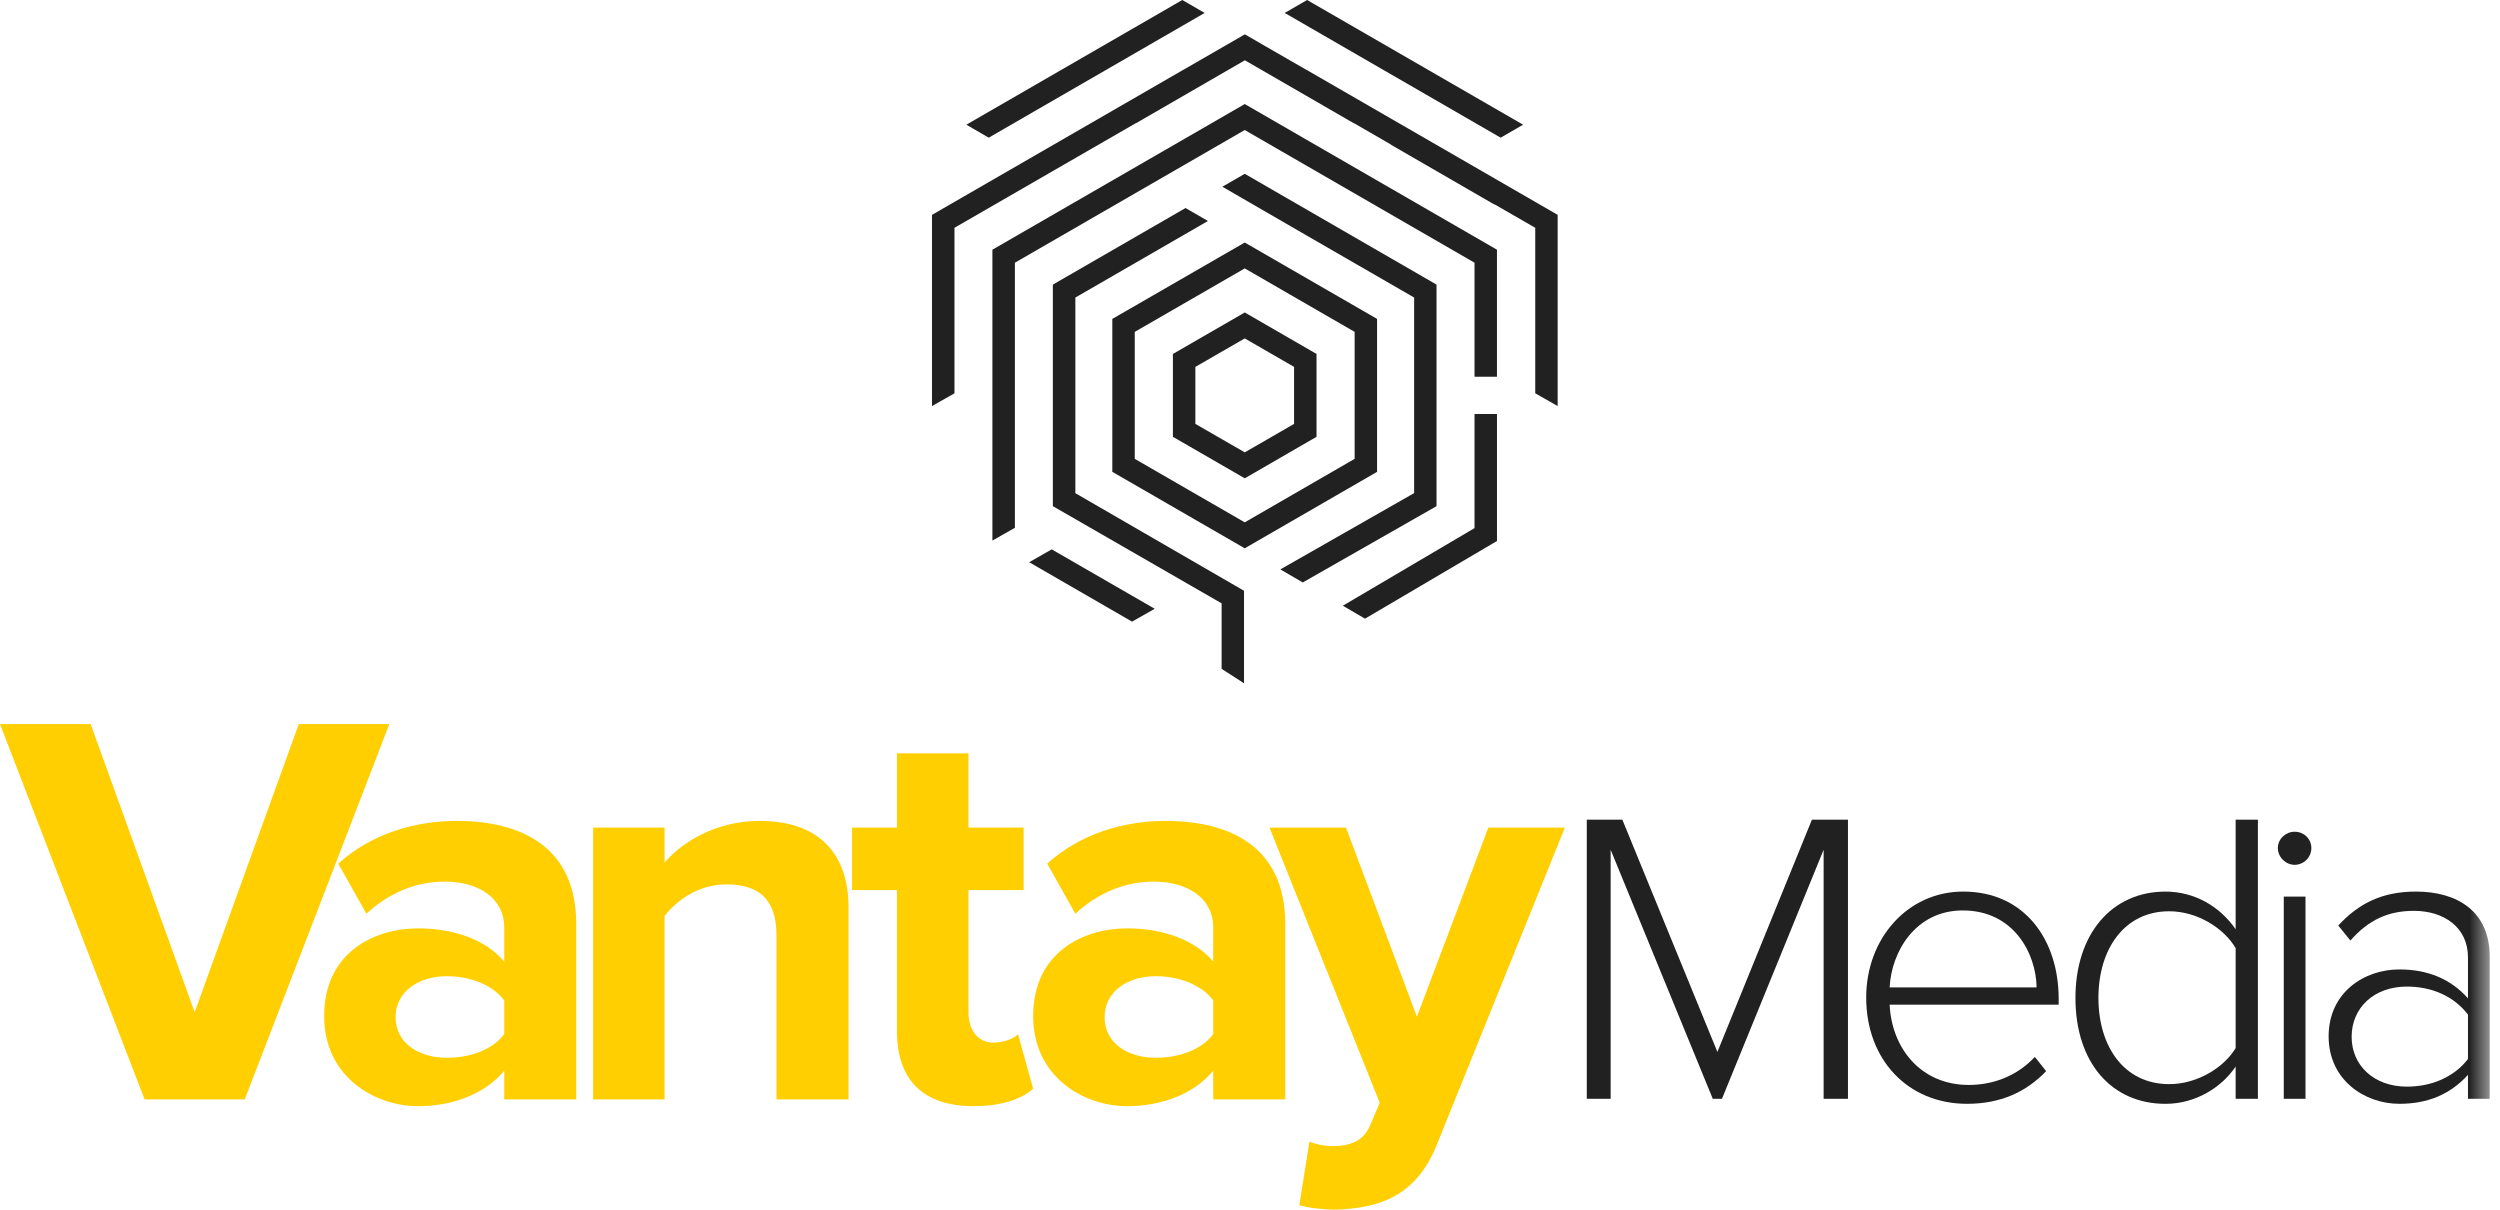 <svg width="124" height="60" viewBox="0 0 124 60" fill="none" xmlns="http://www.w3.org/2000/svg">
<path fill-rule="evenodd" clip-rule="evenodd" d="M64.186 21.025L61.74 22.437L59.29 21.025V18.198L61.74 16.785L64.186 18.198V21.025ZM58.176 17.556V21.666L61.74 23.724L65.3 21.666V17.556L61.74 15.498L58.176 17.556Z" fill="#212121"/>
<path fill-rule="evenodd" clip-rule="evenodd" d="M67.19 22.759L61.739 25.908L56.284 22.759V16.461L61.739 13.313L67.19 16.461V22.759ZM68.303 15.818L61.739 12.029L55.171 15.818V23.403L61.739 27.196L68.303 23.403V15.818Z" fill="#212121"/>
<path fill-rule="evenodd" clip-rule="evenodd" d="M71.252 14.117L61.74 8.621L60.629 9.262L64.693 11.613L70.141 14.758V24.458L63.505 28.242L64.616 28.89L71.252 25.106V14.117Z" fill="#212121"/>
<path fill-rule="evenodd" clip-rule="evenodd" d="M53.338 14.758L59.914 10.961L58.802 10.318L52.221 14.117V25.105L60.592 29.926V33.174L61.703 33.89V29.302L53.338 24.462V14.758Z" fill="#212121"/>
<path fill-rule="evenodd" clip-rule="evenodd" d="M73.136 26.195L66.604 30.044L67.705 30.686L74.25 26.833V20.536H73.136V26.195Z" fill="#212121"/>
<path fill-rule="evenodd" clip-rule="evenodd" d="M51.048 27.886L56.15 30.833L57.273 30.195L52.165 27.248L51.048 27.886Z" fill="#212121"/>
<path fill-rule="evenodd" clip-rule="evenodd" d="M49.223 12.385V26.813L50.339 26.178V13.03L61.739 6.449L73.136 13.03V18.686H74.249V12.385L61.739 5.161L49.223 12.385Z" fill="#212121"/>
<path fill-rule="evenodd" clip-rule="evenodd" d="M64.794 3.459L64.798 3.464L62.709 2.262L61.748 1.704L61.745 1.707V1.704L60.726 2.291L58.692 3.464L58.698 3.459L46.228 10.657V20.14L47.342 19.509V11.298L56.335 6.11L56.342 6.114L61.745 2.99L67.15 6.114L67.157 6.11L68.999 7.174L68.99 7.178L74.121 10.144L74.134 10.138L76.148 11.298V19.509H76.151L77.26 20.14V10.657L64.794 3.459Z" fill="#212121"/>
<path fill-rule="evenodd" clip-rule="evenodd" d="M58.642 0L47.931 6.185L49.041 6.829L59.751 0.642L58.642 0Z" fill="#212121"/>
<path fill-rule="evenodd" clip-rule="evenodd" d="M64.832 0L63.722 0.642L74.433 6.829L75.546 6.185L64.832 0Z" fill="#212121"/>
<path fill-rule="evenodd" clip-rule="evenodd" d="M14.819 35.914L9.656 50.206L4.496 35.914H0L7.173 54.53H12.139L19.311 35.914H14.819Z" fill="#FFCF01"/>
<path fill-rule="evenodd" clip-rule="evenodd" d="M25.01 51.293V49.618C24.423 48.837 23.309 48.42 22.163 48.42C20.77 48.42 19.621 49.171 19.621 50.456C19.621 51.739 20.77 52.465 22.163 52.465C23.309 52.465 24.423 52.075 25.01 51.293ZM25.01 54.529V53.109C24.087 54.226 22.499 54.867 20.74 54.867C18.592 54.867 16.078 53.416 16.078 50.402C16.078 47.218 18.592 46.047 20.74 46.047C22.553 46.047 24.117 46.633 25.01 47.693V45.99C25.01 44.622 23.836 43.728 22.053 43.728C20.629 43.728 19.289 44.287 18.174 45.321L16.777 42.836C18.425 41.356 20.544 40.718 22.663 40.718C25.765 40.718 28.581 41.943 28.581 45.822V54.529H25.01Z" fill="#FFCF01"/>
<path fill-rule="evenodd" clip-rule="evenodd" d="M38.513 54.53V46.381C38.513 44.512 37.539 43.867 36.03 43.867C34.638 43.867 33.574 44.651 32.963 45.431V54.53H29.419V41.05H32.963V42.78C33.827 41.775 35.502 40.717 37.677 40.717C40.666 40.717 42.088 42.391 42.088 45.015V54.53H38.513Z" fill="#FFCF01"/>
<path fill-rule="evenodd" clip-rule="evenodd" d="M44.49 51.153V44.148H42.26V41.05H44.49V37.366H48.036V41.05H50.771V44.148H48.036V50.205C48.036 51.07 48.482 51.712 49.264 51.712C49.794 51.712 50.295 51.515 50.492 51.293L51.244 54C50.715 54.476 49.766 54.865 48.285 54.865C45.804 54.865 44.49 53.58 44.49 51.153Z" fill="#FFCF01"/>
<path fill-rule="evenodd" clip-rule="evenodd" d="M60.175 51.293V49.618C59.59 48.837 58.471 48.42 57.328 48.42C55.931 48.42 54.789 49.171 54.789 50.456C54.789 51.739 55.931 52.465 57.328 52.465C58.471 52.465 59.59 52.075 60.175 51.293ZM60.175 54.529V53.109C59.255 54.226 57.665 54.867 55.905 54.867C53.757 54.867 51.244 53.416 51.244 50.402C51.244 47.218 53.757 46.047 55.905 46.047C57.719 46.047 59.279 46.633 60.175 47.693V45.99C60.175 44.622 59.003 43.728 57.216 43.728C55.794 43.728 54.454 44.287 53.337 45.321L51.941 42.836C53.587 41.356 55.707 40.718 57.83 40.718C60.927 40.718 63.749 41.943 63.749 45.822V54.529H60.175Z" fill="#FFCF01"/>
<path fill-rule="evenodd" clip-rule="evenodd" d="M64.947 56.622C65.255 56.762 65.73 56.847 66.063 56.847C66.984 56.847 67.598 56.594 67.935 55.871L68.435 54.698L62.967 41.049H66.761L70.279 50.43L73.822 41.049H77.618L71.283 56.735C70.279 59.276 68.493 59.943 66.176 60C65.784 60 64.865 59.915 64.447 59.777L64.947 56.622Z" fill="#FFCF01"/>
<path fill-rule="evenodd" clip-rule="evenodd" d="M90.452 54.501V42.147L85.409 54.501H84.954L79.888 42.147V54.501H78.704V40.654H80.468L85.183 52.175L89.872 40.654H91.659V54.501H90.452Z" fill="#212121"/>
<path fill-rule="evenodd" clip-rule="evenodd" d="M97.356 45.158C94.989 45.158 93.809 47.233 93.726 48.976H101.015C100.991 47.277 99.869 45.158 97.356 45.158ZM92.563 49.476C92.563 46.569 94.598 44.222 97.379 44.222C100.432 44.222 102.11 46.632 102.11 49.539V49.83H93.726C93.829 52.008 95.284 53.813 97.648 53.813C98.916 53.813 100.079 53.336 100.927 52.423L101.489 53.129C100.493 54.166 99.227 54.749 97.565 54.749C94.638 54.749 92.563 52.57 92.563 49.476Z" fill="#212121"/>
<path fill-rule="evenodd" clip-rule="evenodd" d="M110.888 51.986V47.027C110.314 46.049 109.002 45.199 107.59 45.199C105.371 45.199 104.082 47.067 104.082 49.497C104.082 51.925 105.371 53.773 107.59 53.773C109.002 53.773 110.314 52.94 110.888 51.986ZM110.888 54.501V52.901C110.187 53.941 108.901 54.75 107.407 54.75C104.745 54.75 102.942 52.714 102.942 49.498C102.942 46.323 104.745 44.223 107.407 44.223C108.839 44.223 110.102 44.95 110.888 46.092V40.654H111.992V54.501H110.888Z" fill="#212121"/>
<mask id="mask0" mask-type="alpha" maskUnits="userSpaceOnUse" x="0" y="0" width="124" height="60">
<path fill-rule="evenodd" clip-rule="evenodd" d="M0.001 60H123.49V0H0.001V60Z" fill="white"/>
</mask>
<g mask="url(#mask0)">
<path fill-rule="evenodd" clip-rule="evenodd" d="M113.275 54.501H114.353V44.472H113.275V54.501ZM112.981 42.063C112.981 41.604 113.379 41.254 113.813 41.254C114.271 41.254 114.643 41.604 114.643 42.063C114.643 42.521 114.271 42.895 113.813 42.895C113.379 42.895 112.981 42.521 112.981 42.063Z" fill="#212121"/>
<path fill-rule="evenodd" clip-rule="evenodd" d="M122.411 52.526V50.326C121.707 49.391 120.584 48.934 119.382 48.934C117.742 48.934 116.641 49.993 116.641 51.427C116.641 52.84 117.742 53.897 119.382 53.897C120.584 53.897 121.707 53.441 122.411 52.526ZM122.411 54.501V53.314C121.52 54.292 120.398 54.749 119.008 54.749C117.284 54.749 115.5 53.565 115.5 51.406C115.5 49.226 117.263 48.084 119.008 48.084C120.398 48.084 121.541 48.543 122.411 49.516V47.483C122.411 45.987 121.207 45.178 119.733 45.178C118.469 45.178 117.492 45.613 116.58 46.65L115.977 45.906C117.018 44.784 118.179 44.222 119.838 44.222C121.873 44.222 123.489 45.199 123.489 47.441V54.501H122.411Z" fill="#212121"/>
</g>
</svg>
